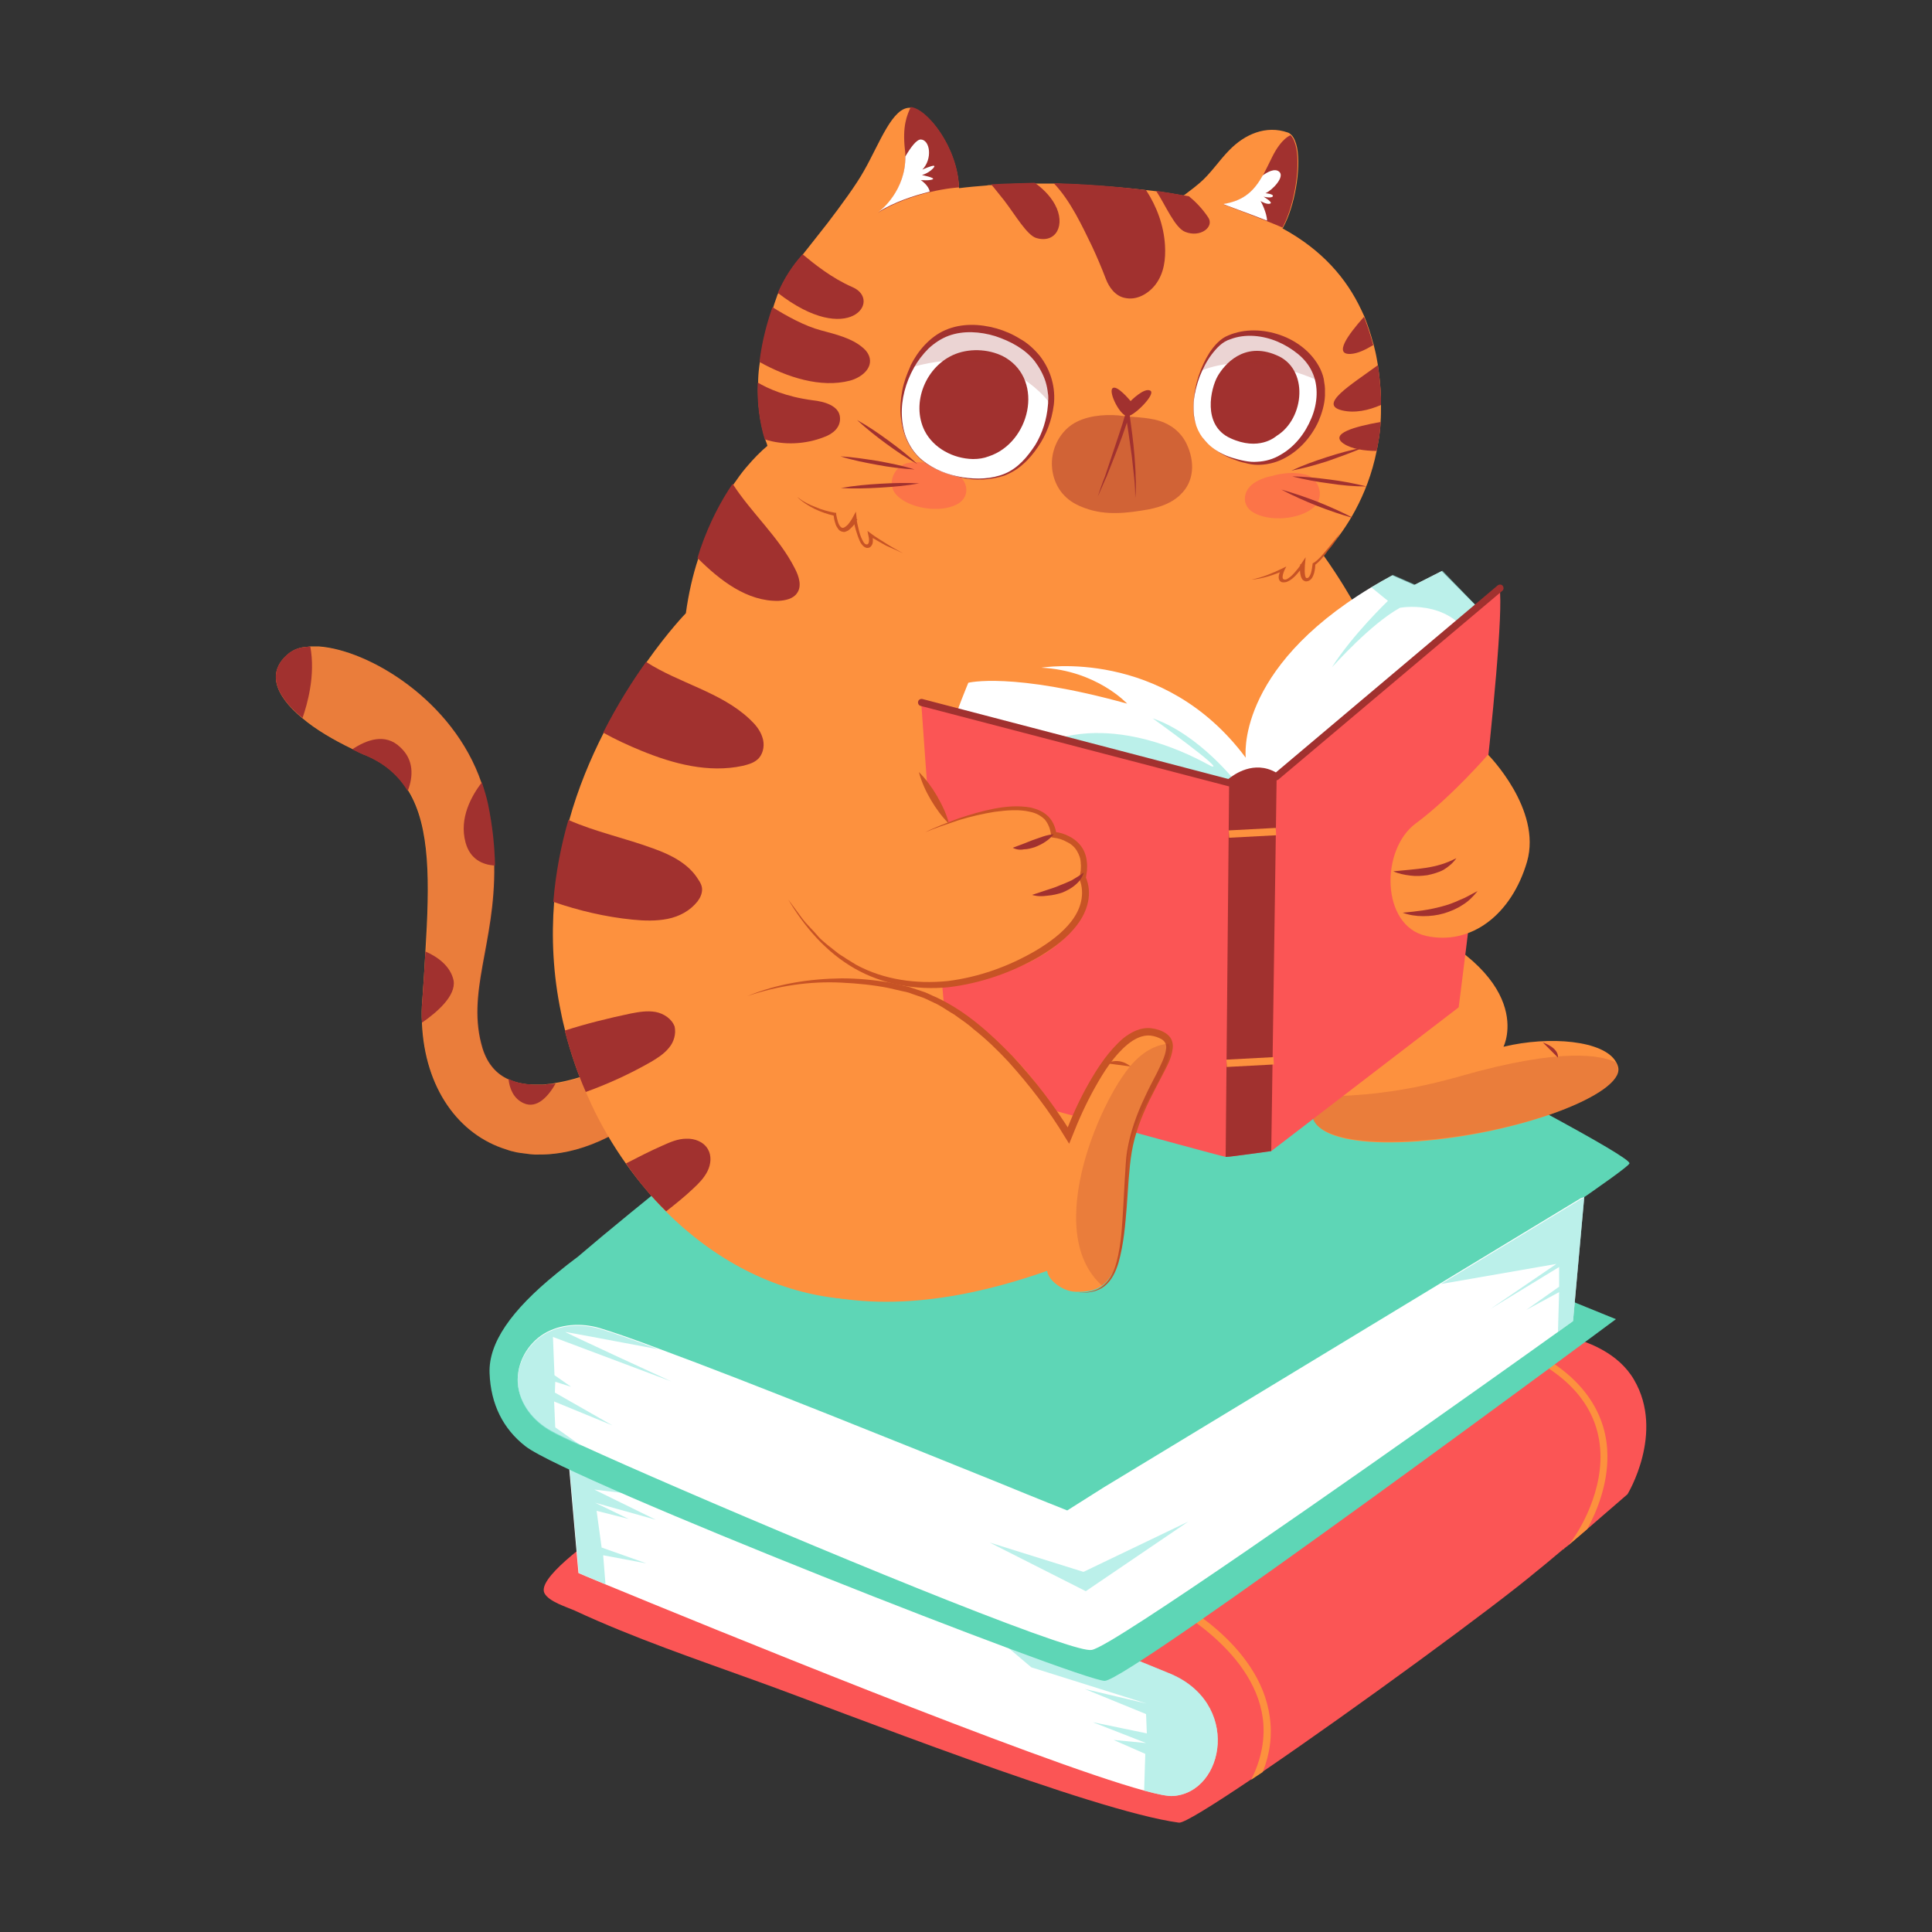 <svg xml:space="preserve" style="enable-background:new 0 0 500 500;" viewBox="0 0 500 500" y="0px" x="0px"
     xmlns="http://www.w3.org/2000/svg" id="图层_1" version="1.0">
<rect x="0" y="0" width="500" height="500" fill="#333333" stroke="none"/>
<style type="text/css">
	.st0{fill:#FD913E;}
	.st1{opacity:0.2;fill:#A1312F;}
	.st2{fill:#A1312F;}
	.st3{fill:#FB5555;}
	.st4{fill:#FFFFFF;}
	.st5{opacity:0.62;fill:#91E6DD;}
	.st6{fill:#5ED6B6;}
	.st7{opacity:0.48;fill:#FB5555;}
	.st8{opacity:0.21;fill:#A1312F;}
	.st9{opacity:0.48;fill:#A1312F;}
	.st10{fill:#C75325;}
</style>
<g>
	<g>
		<g>
			<path d="M159.4,293.2c-5.6,3.1-11.1,4.9-16.2,5.4c-0.3,0-0.7,0.1-1,0.1c-1.3,0.1-2.6,0.1-3.8,0.1
				c-0.4,0-0.8-0.1-1.2-0.1c-0.8-0.1-1.6-0.2-2.4-0.3c-0.4-0.1-0.8-0.1-1.2-0.2c-0.9-0.2-1.7-0.4-2.5-0.7c0,0,0,0,0,0
				c-12.4-3.8-21.2-15.9-21.9-32.8c-0.1-1.9-0.1-3.9,0.1-5.9c0.3-4.4,0.6-8.6,0.8-12.6c1.1-17.8,1.3-32.2-4.4-41.5
				c-2.4-3.9-5.8-7-10.7-9.1c-1.3-0.5-2.5-1.1-3.7-1.7c-5.2-2.5-9.7-5.2-13-8c-7.3-6-9.4-12.2-3.4-16.9c1.2-0.9,2.7-1.5,4.6-1.6
				c0.3,0,0.6-0.1,0.9-0.1c0,0,0,0,0,0h0c0.7,0,1.4,0,2.1,0c12.9,0.9,34.8,13.9,42.1,35.3c0.6,1.8,1.1,3.6,1.5,5.5
				c1.2,5.8,1.7,11.1,1.8,15.9c0.3,20.3-7.4,33-3,47.4c1.3,4.1,3.7,6.6,6.6,7.9c1.3,0.6,2.7,1,4.2,1.2c0.4,0.1,0.7,0.1,1.1,0.1
				c0.4,0,0.7,0.1,1.1,0.1c0.6,0,1.3,0,1.9,0c0.2,0,0.5,0,0.7,0c0.3,0,0.5,0,0.8-0.1c0.4,0,0.8-0.1,1.2-0.1c0.4-0.1,0.8-0.1,1.1-0.2
				h0c7-1.1,13.2-4.1,13.2-4.1v0.1L159.4,293.2z" class="st0"></path>
			<path d="M159.5,293.2c-5.6,3.2-11.2,4.9-16.4,5.4c-0.3,0-0.7,0.1-1,0.1c-1.3,0.1-2.6,0.1-3.8,0.1
				c-0.4,0-0.8-0.1-1.2-0.1c-0.8-0.1-1.6-0.2-2.4-0.3c-0.4-0.1-0.8-0.1-1.2-0.2c-0.9-0.2-1.7-0.4-2.5-0.7c0,0,0,0,0,0
				c-12.4-3.9-21.1-16-21.7-32.9c-0.1-1.9-0.1-3.8,0.1-5.8c0.3-4.4,0.6-8.5,0.8-12.5c1.1-17.9,1.3-32.4-4.5-41.8
				c-2.4-3.9-5.8-6.9-10.6-8.9c-1.3-0.6-2.5-1.1-3.7-1.7c-5.3-2.5-9.7-5.3-13-8c-7.2-6-9.3-12.2-3.3-16.8c1.1-0.9,2.6-1.4,4.4-1.6
				c0.3,0,0.6-0.1,0.9-0.1c0,0,0,0,0,0h0c0.7,0,1.4,0,2.1,0c12.9,0.7,34.8,13.8,42.2,35.1c0.6,1.8,1.2,3.7,1.6,5.6
				c1.2,5.8,1.8,11.1,1.8,15.9c0.3,20.3-7.4,33-3,47.4c1.3,4,3.6,6.5,6.5,7.9c1.3,0.7,2.8,1.1,4.3,1.3c0.4,0.1,0.7,0.1,1.1,0.1
				c0.4,0,0.7,0.1,1.1,0.1c0.6,0,1.3,0,1.9,0c0.2,0,0.5,0,0.7,0c0.3,0,0.5,0,0.8-0.1c0.4,0,0.8-0.1,1.2-0.1c0.4,0,0.8-0.1,1.1-0.2
				c6.5-1,12.3-3.6,13.2-4c0.1-0.1,0.1-0.1,0.1-0.1L159.5,293.2z" class="st1"></path>
		</g>
		<path d="M78.3,185.8C78.3,185.9,78.3,185.9,78.3,185.8c-7.3-5.9-9.4-12.1-3.5-16.8c1.2-0.9,2.7-1.5,4.6-1.6
			c0.3,0,0.6-0.1,0.9-0.1c0,0,0,0,0,0h0C81.7,174.8,79.5,182.3,78.3,185.8z" class="st2"></path>
		<path d="M105.6,204.5c0,0.1,0,0.1-0.1,0.2c-2.4-3.9-5.8-7-10.7-9.1c-1.3-0.5-2.5-1.1-3.7-1.7c0,0,0,0,0.1,0
			c3.6-2.4,8.5-4.3,12.4-0.5C107.2,196.7,106.9,201,105.6,204.5z" class="st2"></path>
		<path d="M128.1,224c-0.1,0-0.1,0-0.1,0c-3.1-0.2-6.3-1.6-7.5-5.9c-1.8-6.5,1.7-12.3,4.1-15.5c0-0.1,0.1-0.1,0.1-0.1
			c0.6,1.8,1.2,3.7,1.6,5.6C127.5,213.9,128,219.2,128.1,224z" class="st2"></path>
		<path d="M109.3,264.6c-0.1,0-0.1,0.1-0.1,0.1c-0.1-1.9-0.1-3.9,0.1-5.9c0.3-4.4,0.6-8.6,0.8-12.6c0.1,0,0.1,0,0.1,0.1
			c2.8,1.2,6.4,3.6,7.2,7.5C118,257.7,113.2,261.9,109.3,264.6z" class="st2"></path>
		<path d="M143.8,280.4C143.8,280.4,143.8,280.4,143.8,280.4c-1.8,3.2-4.8,6.7-8.3,5.1c-2.6-1.2-3.6-3.7-3.9-6.2
			c0,0,0-0.1,0-0.1c1.3,0.7,2.8,1.1,4.3,1.3c0.4,0.1,0.7,0.1,1.1,0.1c0.4,0,0.7,0.1,1.1,0.1c0.6,0,1.3,0,1.9,0c0.2,0,0.5,0,0.7,0
			c0.3,0,0.5,0,0.8-0.1c0.4,0,0.8-0.1,1.2-0.1C143.1,280.5,143.4,280.5,143.8,280.4z" class="st2"></path>
	</g>
	<path d="M421.2,386.7c-3.5,3-6.9,6-10.4,9c-1.6,1.4-3.3,2.8-4.9,4.2c0,0,0,0,0,0c-0.3,0.3-0.7,0.5-1,0.8
		c-0.1,0.1-0.2,0.1-0.3,0.2c0,0,0,0,0,0c-2.3,1.9-4.6,3.9-7,5.8c-10.7,9-46.9,35.5-70.8,51.8c-1,0.7-2,1.3-3,2
		c-10.1,6.8-17.5,11.4-18.7,11.2c-22.3-3-88-29-108.6-36.4c-16-5.8-32.3-11.3-47.8-18.5c-2-0.9-6.7-2.3-7.8-4.5
		c-3.6-7.1,45.2-35,45.2-35L391,344.2c0,0,23.9-0.9,31.9,12.9C430.9,370.8,421.2,386.7,421.2,386.7z" class="st3"></path>
	<path d="M416,376.6c0.1,7.4-2.6,14.3-5.2,19.1c-1.6,1.4-3.3,2.8-4.9,4.2c2.6-3.1,9.6-14.4,8.1-26.2
		c-1.4-11.1-9.7-19.7-24.9-25.3l0.7-1.7C411.2,354.7,415.9,367.4,416,376.6z" class="st0"></path>
	<path d="M326.8,458.6c-1,0.7-2,1.3-3,2c2.7-5.4,3.7-10.8,3-16c-2.5-18.2-24.7-29.3-24.9-29.5l0.8-1.7
		c1,0.5,23.3,11.7,25.9,30.9C329.3,449,328.7,453.8,326.8,458.6z" class="st0"></path>
	<path d="M303.6,464.8c-1.3,0.1-3.9-0.4-7.5-1.4c-27.5-7.5-114.3-43-139.5-53.4c-4.4-1.8-6.9-2.9-6.9-2.9l-2.7-30.6
		l3.5-0.3l12-1c0,0,63.1,26.2,105.3,43.6c16.1,6.6,29.2,12,34.4,14.1C321.4,440.4,317,463.9,303.6,464.8z" class="st4"></path>
	<path d="M169.7,393.3l-15.7-4.4l8.7,4.2l-8.3-2.1l1.3,9.5l11.6,4.1l-11.2-2.1l0.6,7.5c-4.4-1.8-6.9-2.9-6.9-2.9
		l-2.7-30.6l3.5-0.3l26.5,12.1l-23.3-2.8L169.7,393.3z" class="st5"></path>
	<path d="M303.6,464.8c-1.3,0.1-3.9-0.4-7.5-1.4l0.3-9.5l-8.2-3.6l8.4,0.8l-13.8-5.4l14,2.9l-0.2-5l-15.9-6.5l16.1,3.8
		l-29.9-9.4l-13.8-11.7l14.8-1c16.1,6.6,29.2,12,34.4,14.1C321.4,440.4,317,463.9,303.6,464.8z" class="st5"></path>
	<path d="M421.7,301.1c1.3-3.1-145.4-76.7-145.4-76.7S178,300.8,149.6,325.2c-1.9,1.4-3.8,2.9-5.6,4.4
		c-11.8,9.6-17.6,18-17.3,25.8c0.3,8,3.5,14.4,9.3,18.9c11.1,8.7,143.7,60.7,149.9,60.7c6.2,0,132.3-93.6,132.3-93.6l-12.3-5
		l-40.8,3.9C394.8,320.3,421.2,302.5,421.7,301.1z" class="st6"></path>
	<path d="M410,309.8L410,309.8l-2.9,32.1c0,0-1.4,1-3.9,2.8c-16.2,11.6-78.5,55.9-106.9,74.3c-7.4,4.8-12.4,7.8-13.8,8
		c-1.1,0.2-4.7-0.8-10-2.6c-26.6-9-97-38.9-121.9-50.3c-3.8-1.7-6.5-3-7.9-3.8c-4.6-2.5-8.3-7-8.7-12.4c-0.3-5.1,2.4-10,6.7-12.7
		c4.3-2.6,9.7-2.9,14.5-1.5c3.3,1,8.6,2.8,15.2,5.3c23.9,8.8,64.7,25.3,88,34.7c10.7,4.4,17.8,7.2,17.8,7.2l9.5-6l87.1-52.8l36.3-22
		L410,309.8z" class="st4"></path>
	<path d="M418.8,276.3c-0.1-0.5-0.3-1-0.6-1.5c-3.1-5.5-17.1-6.8-29.1-3.9c0,0,9.4-18.4-28.3-34.2
		C323,221,355,164.8,355,164.8s-4.6-10-12.5-21.1c0.8-1,1.4-1.8,1.8-2.2c3.7-4.3,9.6-12.8,12-24.9c0.1-0.7,0.3-1.5,0.4-2.2
		c0.3-1.7,0.5-3.3,0.6-5.1c0-0.1,0-0.1,0-0.2c0.1-1.4,0.1-2.9,0.1-4.3c0-0.3,0-0.6,0-1c0-0.3,0-0.6,0-0.9c-0.1-2.8-0.4-5.6-0.8-8.4
		c-0.1-0.6-0.2-1.1-0.3-1.7c-0.2-1.2-0.5-2.4-0.8-3.6c0-0.1,0-0.2-0.1-0.3c-0.6-2.3-1.4-4.7-2.3-7c-0.3-0.6-0.5-1.1-0.8-1.7
		c-3.8-8.1-10.1-15.5-20.4-21.1c0.1-0.1,0.2-0.2,0.2-0.3c3-5.5,4.6-15,3.6-20.5c-0.3-1.5-0.8-2.7-1.5-3.4c-0.3-0.3-0.6-0.5-0.9-0.6
		c-5.7-2-11.2,0.5-15.1,4.5c-2.7,2.7-4.9,6.2-7.9,8.7c-0.2,0.2-2.2,1.8-3.7,2.9l-0.4,0.2c-2.2-0.4-4.5-0.8-6.9-1.1
		c-0.9-0.1-1.8-0.2-2.7-0.3c-0.3,0-0.5-0.1-0.8-0.1c-8.2-0.9-15.9-1.4-23.1-1.6c-1.7,0-3.3,0-4.9,0l0,0c-3.9,0-7.7,0.1-11.3,0.4
		c-0.4,0-0.8,0-1.1,0.1c-2.5,0.2-4.9,0.4-7.2,0.7c0-0.7-0.1-1.4-0.2-2.1c-1.2-9.6-8.3-18.4-12.3-18.7c-4.7-0.4-8,9.1-12.1,16.3
		c-2,3.6-5.9,8.9-9.4,13.5c-3.5,4.5-6.5,8.2-6.6,8.4c-2.6,2.9-4.7,6.2-6.2,9.8c-0.2,0.3-0.3,0.7-0.4,1c-0.2,0.6-0.4,1.1-0.6,1.7
		c-0.1,0.3-0.2,0.6-0.3,1c-1.5,4.4-2.6,8.7-3.3,13l0,0.1c-0.1,0.7-0.2,1.4-0.3,2.1c-0.2,1.5-0.3,2.9-0.3,4.4
		c-0.2,5.1,0.4,10,1.9,14.7c0.2,0.5,0.4,1,0.5,1.5c-1.6,1.3-3.5,3.2-5.6,5.7c-1.1,1.3-2.1,2.7-3.2,4.3c-3,4.4-6,10-8.4,17
		c-0.2,0.7-0.5,1.4-0.7,2.2c-1.4,4.2-2.5,9-3.2,14.1c0,0-4.5,4.6-10.2,12.7c-3.5,4.9-7.4,11.1-11.1,18.3c-3.4,6.7-6.6,14.3-8.9,22.6
		c-1.9,6.6-3.3,13.7-3.9,21.2c-0.7,9-0.3,18.6,1.8,28.6c0.3,1.6,0.7,3.2,1.1,4.8c0,0.1,0,0.1,0,0.2c1.4,5.4,3.2,10.7,5.4,15.7
		c0.4,0.9,0.8,1.8,1.2,2.7c2.6,5.6,5.7,10.9,9.2,15.8c3.2,4.5,6.7,8.6,10.4,12.4c24.6,24.5,61,32.4,94.9,7.3l32.8-65.6l36.7,31.3
		l2.9,2.4c0,0,0,8.1,27,6.3C393.6,293.4,420.1,283.1,418.8,276.3z" class="st0"></path>
	<path d="M410,309.9l-2.9,32c0,0-1.4,1-3.9,2.8l0.3-10.3L395,339l8.5-6v-5.1l-17.7,10.8l17-11.6l-29.9,5.2l36.3-22
		L410,309.9z" class="st5"></path>
	<path d="M366.6,295.2c-27,1.8-27-6.3-27-6.3l-2.9-2.4c3.5-5.2,12.8,0.1,41.3-8c26.5-7.6,36.6-5.3,40.1-3.6
		c0.3,0.5,0.5,1,0.6,1.5C420.1,283.1,393.6,293.4,366.6,295.2z" class="st1"></path>
	<path d="M384.7,159.5l-3,7l-20.2,46.7l-54.4,19.7l-59.7-47.2c-0.7,0.4,3.2-9,3.2-9s11.1-2.9,41.1,5.4
		c0,0-7.9-8.6-22.2-9.3c0,0,31.5-5.4,52.9,23.3c0,0-2.9-22.7,32.3-44c1.8-1.1,3.6-2.1,5.6-3.2l5.7,2.5l7.1-3.6L384.7,159.5z" class="st4"></path>
	<path d="M227.2,55.1c4.4-2.8,9.5-4.4,13.5-5.4c4.2-1,7.4-1.2,7.5-1.2c-0.3-10.3-8.2-20.4-12.5-20.8l0,0
		c-1,2.2-2.2,4.9-1.5,11.1c0.1,0.6,0.1,1.2,0.1,1.8C234.4,49.2,228.2,54.5,227.2,55.1z" class="st2"></path>
	<path d="M316.6,52.9c0,0,6.2,2.3,11.2,4.3c1.5,0.6,3,1.2,4.1,1.7c3-5.5,4.6-15,3.6-20.5c-0.3-1.5-0.8-2.7-1.5-3.4
		c0,0-2.3,0.7-4.7,5.5c-0.9,1.8-1.7,3.5-2.5,5C324.8,49.1,322.2,51.9,316.6,52.9z" class="st2"></path>
	<path d="M248.3,123.2c2.5,2.1,2.5,5.8-0.8,7.4c-4.4,2.2-12.2,1-15.5-2.5c-2.8-3-0.4-7.7,3.1-8.3c2.9-0.5,5.9,0,8.7,1
		C245,121.4,246.9,122.1,248.3,123.2z" class="st7"></path>
	<path d="M324.4,125.1c-2.7,1.9-3.2,5.6-0.1,7.5c4.2,2.5,12,1.9,15.7-1.3c3.1-2.8,1.2-7.7-2.2-8.5
		c-2.9-0.7-5.9-0.4-8.7,0.4C327.9,123.4,326,124,324.4,125.1z" class="st7"></path>
	<path d="M272.7,47.4c4.4,4.6,7.4,11.2,9.9,16.3c1.3,2.8,2.5,5.6,3.6,8.5c0.8,2.1,2.4,4.4,4.9,4.9
		c3.1,0.7,6.1-1.1,7.9-3.4c2.3-3,2.7-6.7,2.5-10.2c-0.3-5.1-2.1-10-4.9-14.3c-0.3,0-0.5-0.1-0.8-0.1
		C287.6,48.1,279.9,47.6,272.7,47.4z" class="st2"></path>
	<path d="M347.3,106.2c3.3,0.8,6.9,0,10.1-1.4c0-0.3,0-0.6,0-1c0-0.3,0-0.6,0-0.9c-0.1-2.8-0.4-5.6-0.8-8.4
		C349.5,99.7,341.1,104.7,347.3,106.2z" class="st2"></path>
	<path d="M347.7,114.8c2.1,1.4,5.4,1.9,8.6,1.9c0.1-0.7,0.3-1.5,0.4-2.2c0.3-1.6,0.5-3.3,0.6-5.1c0-0.1,0-0.1,0-0.2
		C350.6,110.4,344,112.2,347.7,114.8z" class="st2"></path>
	<path d="M349.5,91.6c1.9-0.1,3.9-1.1,5.9-2.3c0-0.1,0-0.2-0.1-0.3c-0.6-2.3-1.4-4.7-2.3-7
		C348.7,86.8,345.2,91.8,349.5,91.6z" class="st2"></path>
	<path d="M256.5,47.7c1.2,1.4,2.4,3,3.4,4.2c2.9,3.8,5.9,9,8.3,9.7c5.1,1.5,7.7-3.4,4.8-8.7c-1.3-2.4-3.4-4.3-5.2-5.6
		l0,0C263.9,47.4,260.1,47.5,256.5,47.7z" class="st2"></path>
	<path d="M299.2,49.4c2.4,3.6,4.8,9.5,7.5,10.6c4,1.6,7.6-1.3,6-3.7c-1.5-2.3-3.4-4.2-5-5.5
		C305,50.3,302.2,49.8,299.2,49.4z" class="st2"></path>
	<g>
		<g>
			<path d="M238.7,119.2c5.2,4.1,13.7,6,20.2,4.1c1.4-0.4,2.7-1,3.9-1.8c5.2-3.6,8.6-10.3,9.3-16.5c0-0.1,0-0.3,0.1-0.4
				c0.5-6.2-2.6-12.1-7.8-15.5c-6.1-4-15.6-5.9-22-1.4c-2.5,1.8-4.7,4.4-6.2,7.3l0,0C231.9,102.9,231.8,113.6,238.7,119.2z" class="st4"></path>
			<path d="M234.7,114c-0.9-2-1.4-4.2-1.6-6.3c-0.2-2.2,0-4.4,0.4-6.6c0.4-2.2,1.2-4.3,2.1-6.3l0.1-0.3l0.3,0l0,0
				l-0.4,0.2c1-2,2.2-3.8,3.7-5.4c1.5-1.6,3.3-3,5.4-3.9c4.2-1.8,8.9-1.6,13.2-0.4c2.1,0.6,4.2,1.5,6.1,2.7c2,1.1,3.7,2.7,5.1,4.4
				c2.8,3.6,4.2,8.2,3.6,12.9l0-0.1c-0.5,3.9-1.9,7.6-4.1,10.8c-1.1,1.6-2.3,3.1-3.8,4.4c-1.4,1.3-3.1,2.3-4.9,3
				c-1.8,0.6-3.7,0.9-5.6,1c-1.9,0.1-3.8-0.1-5.6-0.5c-3.7-0.8-7.3-2.2-10.2-4.5C237,117.8,235.6,116,234.7,114z M249,123.5
				c3.7,0.6,7.6,0.5,11-0.9c1.7-0.7,3.2-1.8,4.5-3.1c1.3-1.3,2.4-2.8,3.4-4.3c1.9-3.1,3-6.7,3.3-10.3l0,0l0-0.1c0.1-0.4,0-1,0.1-1.5
				c0-0.5,0-1-0.1-1.5c-0.1-1-0.3-2-0.6-3c-0.6-1.9-1.6-3.7-2.8-5.3c-2.5-3.2-6.3-5.2-10.2-6.5c-3.9-1.2-8.3-1.5-12.1-0.1
				c-1.9,0.7-3.7,1.9-5.2,3.3c-1.5,1.5-2.8,3.2-3.8,5l-0.1,0.3l-0.3-0.1l0,0l0.4-0.2c-2.1,3.8-3.3,8.1-3.1,12.4
				c0.1,2.2,0.5,4.3,1.4,6.3c0.9,2,2.2,3.8,3.9,5.2C241.7,121.5,245.3,122.9,249,123.5z" class="st2"></path>
		</g>
		<path d="M251.8,118.8c-5.1-0.1-10.2-2.8-12.5-7.3c-3.6-7.2,0.3-16.9,8-19.9c4.1-1.6,9.3-1.2,13,1
			c10,6.1,6.2,22-4.4,25.5C254.6,118.6,253.3,118.8,251.8,118.8z" class="st2"></path>
		<path d="M236.1,95c23.6-6.7,34.7,8,36,9.9c0-0.1,0-0.3,0.1-0.4c0.5-6.2-2.6-12.1-7.8-15.5c-6.1-4-15.6-5.9-22-1.4
			C239.8,89.5,237.6,92.1,236.1,95z" class="st8"></path>
	</g>
	<g>
		<g>
			<path d="M309.6,110.2c2,5.8,8.4,8.9,14.3,9.6c0.8,0.1,1.6,0.1,2.4,0.1c9.6-0.7,17.2-12,15.3-21.1
				c-0.2-0.9-0.5-1.9-0.9-2.7c-3.5-7.7-15.2-12.2-23.2-8.5c-1.9,0.9-3.4,2.7-4.5,4.4c-0.8,1.2-1.5,2.5-2.1,4
				C309,100.5,308.1,105.9,309.6,110.2z" class="st4"></path>
			<path d="M308.9,103.7c0.2-2.2,0.6-4.3,1.3-6.4c0.7-2.1,1.6-4.1,2.8-6c1.2-1.8,2.8-3.7,4.9-4.5
				c4.2-1.8,9.1-1.6,13.4-0.1c4.3,1.5,8.3,4.5,10.4,8.8c0.5,1.1,0.9,2.2,1,3.4c0.1,0.6,0.2,1.2,0.2,1.7c0,0.6,0,1.2,0,1.8
				c-0.1,2.3-0.8,4.6-1.7,6.7c-1.9,4.1-5.1,7.7-9.2,9.7c-2,1-4.3,1.5-6.5,1.5c-1.1,0-2.2-0.2-3.3-0.5c-1.1-0.2-2.1-0.6-3.2-1
				c-2.1-0.8-4-1.9-5.7-3.3c-0.8-0.7-1.6-1.5-2.2-2.4c-0.6-0.9-1.1-1.9-1.5-2.9C308.8,108.1,308.7,105.9,308.9,103.7z M311.1,113.1
				c0.7,0.9,1.4,1.7,2.2,2.4c1.7,1.4,3.7,2.4,5.7,3c1,0.3,2.1,0.6,3.2,0.8c1.1,0.2,2.1,0.3,3.2,0.2c2.1-0.1,4.2-0.7,6-1.8
				c3.7-2.1,6.4-5.6,8-9.5c1.6-3.8,1.9-8.3,0.2-11.9c-0.8-1.8-2.1-3.4-3.7-4.7c-1.6-1.3-3.4-2.4-5.3-3.2c-3.8-1.6-8.3-2.1-12.2-0.6
				c-2,0.6-3.5,2.2-4.8,3.9c-1.3,1.7-2.3,3.7-3.1,5.7c-1.5,4-2.3,8.6-0.9,12.8C310,111.2,310.5,112.2,311.1,113.1z" class="st2"></path>
		</g>
		<path d="M330.4,112.8c-0.4,0.3-4.6,4-12,0.6c-7.4-3.4-5-13-3.3-16c1.7-3,6.8-9.1,15.2-5.5
			C338.8,95.3,337.7,108.3,330.4,112.8z" class="st2"></path>
		<path d="M310.9,95.9c11.3-4.5,24.2-0.1,30.7,2.8c-0.2-0.9-0.5-1.9-0.9-2.7c-3.5-7.7-15.2-12.2-23.2-8.5
			c-1.9,0.9-3.4,2.7-4.5,4.4C312.2,93.1,311.5,94.5,310.9,95.9z" class="st8"></path>
	</g>
	<path d="M201.3,75.8c18.4,14.3,27.2,1.9,19.3-1.5c-5.3-2.3-9.9-6-12.9-8.5C205,68.8,202.9,72.1,201.3,75.8z" class="st2"></path>
	<path d="M196.7,92.5L196.7,92.5c0,0.5-0.1,0.9-0.1,1.2c7,3.9,15.8,6.8,23.4,4.8c2.9-0.8,5.6-3,5.1-5.7
		c-0.2-1.1-0.9-2.1-1.9-2.9c-2.8-2.4-7-3.4-10.7-4.4c-4.2-1.1-8.9-3.7-12.6-6C198.4,83.8,197.3,88.2,196.7,92.5z" class="st2"></path>
	<path d="M196.1,99c-0.2,5.1,0.4,10,1.8,14.7c4.9,1.6,10.6,1.3,15.4-0.6c2.2-0.8,4.2-2.4,4.1-4.9
		c-0.1-3.3-4.3-4.3-7-4.6C203.4,102.7,198.6,100.5,196.1,99z" class="st2"></path>
	<path d="M238.3,46.6c0,0,2.3,0.2,3.1-0.2c0.7-0.4-2.8-1.1-2.8-1.1c1.9-0.5,3.7-2.3,3.1-2.4c-0.6-0.1-3,1-3,1
		c2.7-2.8,2-7.7-0.4-7.8c-1.1,0-2.6,2-4,4.4c0.1,8.6-6.1,13.9-7.2,14.5c4.4-2.8,9.5-4.4,13.5-5.4C240.4,48,238.3,46.6,238.3,46.6z" class="st4"></path>
	<path d="M327.9,57.1c0-1.9-1.5-4.9-1.7-5.1c0.1,0.1,1.7,1,2.5,0.7c0.9-0.3-1.7-1.8-1.7-1.8s2.1,0.5,2.4-0.1
		c0.3-0.6-1.9-0.8-1.9-0.8c1.7-0.7,5.2-4.3,3.5-5.6c-1.1-0.9-3,0.1-4.2,1c-2.1,3.7-4.6,6.5-10.2,7.4
		C316.6,52.9,322.8,55.1,327.9,57.1z" class="st4"></path>
	<g>
		<path d="M292.6,103.8c0,0,3.5-3.6,5.1-2.7c1.5,0.8-3.8,6.2-5.7,6.6c-1.9,0.4-5.2-6.1-4.1-7.2S292.6,103.8,292.6,103.8
			z" class="st2"></path>
		<path d="M300,108.9c3,0.9,5.7,3,7.1,6c2.1,4.4,2.1,9.6-1.6,13.1c-2.2,2.2-5.2,3.2-8.1,3.8c-5.6,1-11.2,1.7-16.6-0.3
			c-2-0.7-3.9-1.7-5.4-3.3c-2.3-2.4-3.5-6-3.1-9.6c0.4-3.5,2.3-6.8,5.1-8.7c3.4-2.3,8.2-2.7,12-2.4C292.9,108,296.7,107.9,300,108.9
			z" class="st9"></path>
		<path d="M284.1,128.5c0.8-1.7,1.5-3.5,2.3-5.2l2.1-5.3c0.7-1.8,1.4-3.6,2-5.3c0.6-1.8,1.3-3.6,1.8-5.5l-1,0
			c0.6,3.6,1.1,7.2,1.6,10.8c0.2,1.8,0.4,3.6,0.6,5.4c0.2,1.8,0.3,3.6,0.3,5.5c0.2-1.8,0.2-3.7,0.1-5.5c0-1.8-0.2-3.7-0.3-5.5
			c-0.3-3.7-0.8-7.3-1.3-10.9l-0.4-2.4l-0.6,2.4c-0.5,1.8-1.1,3.6-1.7,5.4l-1.8,5.4l-1.8,5.4C285.3,124.9,284.7,126.7,284.1,128.5z" class="st2"></path>
	</g>
	<g>
		<path d="M350.3,134.1c-3-1.6-6-2.9-9.2-4.2c-3.1-1.2-6.3-2.3-9.5-3.2c3,1.6,6,2.9,9.2,4.2
			C343.9,132.1,347.1,133.2,350.3,134.1z" class="st2"></path>
		<path d="M353.7,125.9c-3.2-0.8-6.4-1.4-9.6-1.8c-3.2-0.4-6.5-0.8-9.7-0.8c3.2,0.8,6.4,1.4,9.6,1.8
			C347.2,125.6,350.4,125.9,353.7,125.9z" class="st2"></path>
		<path d="M352.9,115.8c-3.2,0.6-6.4,1.5-9.5,2.5c-3.1,1-6.2,2.1-9.2,3.5c3.2-0.6,6.4-1.5,9.5-2.5
			C346.8,118.2,349.9,117.1,352.9,115.8z" class="st2"></path>
		<path d="M237.9,125.1c-3.4-0.2-6.8-0.1-10.2,0.1c-3.4,0.2-6.7,0.5-10.1,1.1c3.4,0.2,6.8,0.1,10.2-0.1
			C231.2,126,234.6,125.7,237.9,125.1z" class="st2"></path>
		<path d="M217.5,118.1c3.1,1,6.3,1.6,9.5,2.2c3.2,0.6,6.4,1,9.7,1.2c-3.1-1-6.3-1.6-9.5-2.2
			C224,118.8,220.8,118.3,217.5,118.1z" class="st2"></path>
		<path d="M221.8,108.7c2.4,2.2,4.9,4.2,7.5,6.1c2.6,1.9,5.2,3.7,8.1,5.3c-2.3-2.2-4.9-4.2-7.5-6.1
			C227.3,112.1,224.7,110.3,221.8,108.7z" class="st2"></path>
	</g>
	<path d="M346.8,138c-1.1,1.4-2.2,2.8-3.3,4.1c-0.6,0.7-1.1,1.3-1.7,2c-0.6,0.6-1.2,1.2-1.9,1.6l-0.2,0.1l0,0.2
		c-0.1,0.7-0.2,1.5-0.4,2.2c-0.2,0.7-0.6,1.4-1,1.4c-0.2,0-0.3,0-0.4-0.2c-0.1-0.2-0.2-0.6-0.2-0.9c-0.1-0.7,0-1.5,0-2.2l0.2-2.1
		l-1.2,1.8c-0.4,0.7-0.9,1.3-1.5,2c-0.5,0.6-1.1,1.2-1.7,1.6c-0.3,0.2-0.6,0.4-0.9,0.4c-0.1,0-0.3,0-0.4-0.1c-0.1,0-0.2-0.1-0.2-0.2
		c-0.2-0.5,0.1-1.4,0.4-2.1l0.5-1l-1,0.5c-1.2,0.6-2.6,1.2-3.9,1.7c-1.3,0.5-2.7,0.9-4.1,1.2c1.4-0.1,2.8-0.4,4.2-0.8
		c1.4-0.4,2.7-0.9,4.1-1.5l-0.5-0.5c-0.2,0.4-0.4,0.8-0.6,1.2c-0.1,0.4-0.3,0.9-0.1,1.5c0.1,0.3,0.3,0.6,0.6,0.7
		c0.1,0.1,0.3,0.1,0.4,0.1c0.1,0,0.3,0,0.4,0c0.6,0,1-0.3,1.4-0.5c0.8-0.5,1.4-1.1,2-1.8c0.6-0.7,1.1-1.3,1.6-2.1l-0.9-0.3
		c-0.1,0.8-0.1,1.6,0,2.4c0.1,0.4,0.1,0.8,0.4,1.3c0.1,0.2,0.3,0.5,0.6,0.6c0.3,0.2,0.6,0.2,0.9,0.1c0.6-0.1,1-0.6,1.2-0.9
		c0.2-0.4,0.4-0.8,0.5-1.2c0.2-0.8,0.3-1.6,0.3-2.4l-0.2,0.4c0.8-0.6,1.4-1.2,2-1.9c0.6-0.7,1.1-1.4,1.6-2.1
		C345,141,345.9,139.5,346.8,138z" class="st10"></path>
	<path d="M233.7,143.2c-1.4-0.8-2.9-1.6-4.3-2.5c-1.4-0.9-2.8-1.7-4.1-2.7l-0.8-0.6l0.2,1c0.1,0.4,0.2,0.9,0.2,1.4
		c0,0.4-0.1,0.9-0.3,1c-0.1,0.1-0.2,0.1-0.4,0.1c-0.1,0-0.2-0.1-0.4-0.2c-0.3-0.3-0.5-0.7-0.7-1.1c-0.4-0.8-0.7-1.8-0.9-2.7
		c-0.2-0.9-0.5-1.9-0.5-2.8l-0.2-1.7l-0.8,1.5c-0.3,0.6-0.8,1.3-1.2,1.8c-0.5,0.5-1.1,1-1.5,0.9c-0.5-0.1-0.9-0.8-1.1-1.4
		c-0.2-0.7-0.4-1.4-0.5-2.2l0-0.3l-0.3,0c-1.7-0.3-3.5-0.8-5.1-1.5c-0.8-0.3-1.7-0.7-2.4-1.1c-0.8-0.4-1.5-0.9-2.3-1.5
		c1.3,1.3,2.9,2.3,4.5,3.1c1.7,0.8,3.4,1.4,5.2,1.8l-0.3-0.4c0.1,0.8,0.2,1.6,0.5,2.4c0.1,0.4,0.3,0.8,0.6,1.2
		c0.2,0.4,0.6,0.8,1.2,0.9c0.3,0.1,0.6,0.1,0.8,0c0.3-0.1,0.5-0.2,0.7-0.3c0.4-0.3,0.7-0.6,1-0.9c0.6-0.6,1-1.3,1.4-2l-1-0.2
		c0.1,1.1,0.3,2,0.6,3c0.3,1,0.6,1.9,1,2.8c0.2,0.5,0.5,0.9,0.9,1.3c0.2,0.2,0.5,0.4,0.9,0.5c0.4,0,0.7,0,1-0.3
		c0.6-0.6,0.6-1.2,0.6-1.7c0-0.5-0.1-1-0.3-1.5l-0.6,0.4c1.4,0.9,2.9,1.7,4.3,2.5C230.7,141.8,232.2,142.5,233.7,143.2z" class="st10"></path>
	<path d="M399.3,269.8c0,0,4.1,1.3,3.9,3.9" class="st2"></path>
	<path d="M206.2,153.6c-1,1.4-3,1.8-4.7,1.9c-8.1,0.2-15.2-5.3-20.9-11l-0.1-0.1c0.2-0.7,0.5-1.5,0.7-2.2
		c2.4-7,5.4-12.6,8.4-17c4.8,7.5,12,13.8,16.1,21.9C206.8,149.2,207.6,151.8,206.2,153.6z" class="st2"></path>
	<path d="M196.4,196.2c-1.1,1.2-2.6,1.6-4.2,2c-8.8,1.9-17.9-0.5-26.2-3.9c-3.4-1.4-6.7-2.9-9.9-4.7
		c3.7-7.3,7.6-13.4,11.1-18.3c8.5,5.5,19.4,7.8,26.8,14.8c1.4,1.3,2.7,2.8,3.3,4.7C197.9,192.5,197.7,194.7,196.4,196.2z" class="st2"></path>
	<path d="M181.7,230.2c0,1.1-0.5,2.2-1.2,3.1c-1.9,2.4-4.7,3.9-7.7,4.5c-3,0.6-6.1,0.5-9.1,0.2
		c-7-0.7-13.8-2.3-20.5-4.6c0.6-7.5,2-14.6,3.9-21.2c7,3.1,14.7,4.7,22,7.4c4.5,1.6,9.1,3.9,11.6,8
		C181.2,228.3,181.7,229.2,181.7,230.2z" class="st2"></path>
	<path d="M173.1,271.2c-1.2,1.5-2.9,2.6-4.6,3.6c-5.4,3.1-11.1,5.7-16.9,7.8c-2.2-5-4-10.3-5.4-15.7c0-0.1,0-0.1,0-0.2
		c5.6-1.8,11.3-3.2,17-4.4c2.1-0.4,4.3-0.8,6.5-0.4c2.1,0.4,4.2,1.8,4.9,3.8C175,267.6,174.4,269.7,173.1,271.2z" class="st2"></path>
	<path d="M183.1,303.1c-0.9,1.8-2.3,3.2-3.7,4.5c-2.2,2.1-4.6,4-7,5.9c-3.8-3.7-7.3-7.9-10.4-12.4
		c3.1-1.6,6.2-3.2,9.4-4.6c2-0.9,4-1.8,6.2-1.8c2.2-0.1,4.5,0.8,5.6,2.7C184.2,299.1,184,301.3,183.1,303.1z" class="st2"></path>
	<path d="M320.2,202.8c0,0-9.7-12.7-21.9-16.9c0,0,19.2,13.8,15.2,12.4c-0.7-0.2-21.7-13.4-41.3-6.7
		c-19.7,6.7,43.6,17.7,43.6,17.7l26.1,3L320.2,202.8z" class="st5"></path>
	<path d="M158.5,368.9l-15.1-6.2l0.3,6.7l6.9,4.9c-3.8-1.7-6.5-3-7.9-3.8c-4.6-2.5-8.3-7-8.7-12.4
		c-0.3-5.1,2.4-10,6.7-12.7c4.3-2.6,9.7-2.9,14.5-1.5c3.3,1,8.6,2.8,15.2,5.3c-10-1.9-23.9-4.5-24.1-4.5c0,0.2,25,11.7,27.4,12.8
		l-30.6-11.5l0.4,9.9l4.3,3l-4.1-1.3l-0.1,2.8L158.5,368.9z" class="st5"></path>
	<polygon points="256.1,399.2 281,411.8 307.5,393.8 280.4,406.8" class="st5"></polygon>
	<path d="M404.7,400.7l0.1,0.1c-0.1,0.1-0.2,0.1-0.3,0.2C404.6,400.9,404.6,400.8,404.7,400.7z" class="st0"></path>
	<path d="M384.7,159.5l-3,7c-0.4-0.4-0.7-0.9-1-1.4c-6.1-10.2-18.4-7.8-18.4-7.8c-7.6,4.2-17,14.8-17.6,15.4
		c5.3-8.4,14.5-17.2,14.5-17.2s-2.5-2-4.3-3.5c1.8-1.1,3.6-2.1,5.6-3.2l5.7,2.5l7.1-3.6L384.7,159.5z" class="st5"></path>
	<path d="M377.5,260.7L329,297.9c0,0-10.7,1.5-11.6,1.5c0,0-0.1,0-0.2,0c-3.8-0.8-70-19.2-70.9-18.9
		c-0.9,0.3-7.9-98.8-7.9-98.8l79.7,20.8l0.8,0.2l11.3-1.8c0,0,0.1-0.1,0.1-0.1c2.9-2.8,52.2-43.6,57.8-48.7
		C389.9,165.1,377.5,260.7,377.5,260.7z" class="st3"></path>
	<g>
		<path d="M239.1,202.3c0,0-19.7-14.6-32.9-5.9c-13.2,8.7-3.5,36.5,3,43.6c6.5,7.1,15.5,18.7,40.8,14.1
			c25.2-4.5,34-18.2,30.2-26.1c0,0,3.5-11.1-6.8-11.9c0,0-3.2-9.4-14.4-6.8c-9.9,2.2-13.4,3.7-13.4,3.7L239.1,202.3z" class="st0"></path>
		<path d="M239.4,215.4c2.8-1.4,5.8-2.5,8.7-3.6c3-1,6-1.9,9.1-2.5c3.1-0.6,6.3-0.9,9.6-0.3c1.6,0.4,3.2,1,4.5,2.3
			c1.2,1.2,1.9,2.9,2.1,4.6l-0.6-0.6c1.4,0.1,2.7,0.5,4,1.2c1.2,0.6,2.4,1.6,3.2,2.8c0.8,1.2,1.2,2.6,1.3,4c0.1,0.7,0,1.4,0,2.1
			l-0.3,2l-0.1-0.6c2,4.4,0.5,9.1-2.1,12.5c-2.6,3.5-6.1,6-9.7,8.2c-7.3,4.2-15.3,7-23.7,8c-8.3,0.8-17-0.7-24.3-4.9
			c-7.3-4.2-12.9-10.7-17.1-17.8l3.7,5c1.2,1.6,2.8,3,4.1,4.6c0.7,0.8,1.5,1.4,2.3,2.1l2.4,1.9c0.8,0.7,1.7,1.1,2.5,1.7l2.6,1.6
			c7.2,3.9,15.6,5,23.6,4.2c8.1-1,15.9-3.8,22.9-7.9c3.5-2.1,6.8-4.5,9.2-7.6c1.2-1.6,2.1-3.3,2.5-5.2c0.4-1.8,0.3-3.9-0.4-5.5
			l-0.1-0.3l0.1-0.3l0.3-1.8c0-0.6,0.1-1.2,0-1.8c0-1.2-0.4-2.3-1-3.3c-0.6-1-1.5-1.8-2.6-2.3c-1-0.6-2.3-1-3.4-1.1l-0.6-0.1
			L272,216c-0.2-1.5-0.7-2.8-1.6-3.9c-1-1-2.3-1.7-3.8-2c-2.9-0.7-6.1-0.4-9.2,0c-3.1,0.5-6.1,1.2-9.1,2.1
			C245.3,213.2,242.3,214.2,239.4,215.4z" class="st10"></path>
		<path d="M245.6,213.2c-1.9-1.9-3.4-4-4.7-6.2c-1.3-2.2-2.4-4.6-3.1-7.2c1.9,1.9,3.4,4,4.7,6.2
			C243.8,208.3,245,210.7,245.6,213.2z" class="st10"></path>
		<path d="M262.1,219.4c1.9-0.7,3.5-1.3,5.2-2c0.9-0.3,1.7-0.6,2.6-0.9c0.9-0.3,1.8-0.5,2.8-0.6c-1.3,1.6-3,2.6-4.8,3.3
			c-0.9,0.3-1.9,0.6-2.9,0.6C264.1,220,263,219.9,262.1,219.4z" class="st2"></path>
		<path d="M267.1,231.6c1.2-0.4,2.4-0.8,3.6-1.2c1.2-0.4,2.3-0.7,3.4-1.2c1.1-0.4,2.2-0.9,3.3-1.4c1-0.6,2-1.2,3.1-2
			c-0.4,1.3-1.2,2.4-2.2,3.2c-1,0.9-2.2,1.5-3.4,2c-1.2,0.4-2.5,0.7-3.8,0.8C269.7,232,268.4,232,267.1,231.6z" class="st2"></path>
	</g>
	<g>
		<path d="M385.1,195.3c0,0-9.5,11-18.7,17.8c-9.2,6.8-9,26.4,2.6,29.1c11.7,2.6,22.2-5.5,26.2-19.2
			C399.1,209.4,385.1,195.3,385.1,195.3z" class="st0"></path>
		<path d="M363,236.2c3.5-0.3,6.8-0.7,10.1-1.6c1.6-0.4,3.2-1,4.7-1.7c1.6-0.6,3-1.5,4.6-2.3c-1.1,1.4-2.4,2.7-3.9,3.6
			c-1.5,1-3.2,1.7-4.9,2.2c-1.7,0.5-3.5,0.7-5.3,0.7C366.4,237.1,364.6,236.8,363,236.2z" class="st2"></path>
		<path d="M360.6,225.5c2.9-0.3,5.7-0.5,8.4-0.9c1.3-0.2,2.7-0.5,4-0.9c1.3-0.4,2.5-0.9,3.9-1.6c-0.8,1.2-2,2.2-3.3,3
			c-1.3,0.7-2.8,1.1-4.2,1.4c-1.5,0.2-2.9,0.3-4.4,0.1C363.4,226.4,361.9,226.1,360.6,225.5z" class="st2"></path>
	</g>
	<path d="M291.8,299.6c-0.6,10.9,0.3,28-6.6,33.1c-1.7,1.3-4.2,1.7-6.9,1.6c-3.4-0.1-7.1-3.1-7.3-5.4
		c-13.7,4.8-38.1,11.7-61,5.6c-35.8-9.5-10.3-44-11.2-44.2c-0.4-0.1,2.2-5.8,5.2-12.3l-1-22.8c0,0,49.5-10.6,73.5,39
		c0,0,10.3-29.1,22.2-26.7c2.1,0.4,3.3,1.3,3.7,2.5C304.7,275.7,292.4,288.6,291.8,299.6z" class="st0"></path>
	<path d="M193.4,257.8c7.7-3.2,16.1-4.5,24.4-4.6c4.2,0,8.4,0.4,12.5,1.1c1,0.2,2,0.4,3.1,0.7c1,0.2,2,0.4,3,0.8l3,1
		c1,0.4,1.9,0.9,2.9,1.3c7.7,3.6,14,9.3,19.8,15.3c5.7,6.1,10.8,12.8,15.2,19.9l-1.6,0.1c1.7-4.5,3.7-8.9,6.1-13.1
		c2.4-4.2,5.1-8.3,8.9-11.6c1.9-1.5,4.4-2.9,7.2-2.6c1.4,0.2,2.5,0.5,3.8,1.3c0.6,0.4,1.2,1,1.5,1.7c0.3,0.7,0.4,1.5,0.3,2.2
		c-0.3,2.7-1.6,4.8-2.7,7c-1.1,2.1-2.2,4.2-3.3,6.4c-2.1,4.3-3.8,8.7-4.6,13.4c-0.4,2.3-0.6,4.7-0.8,7.1l-0.5,7.2
		c-0.4,4.8-0.8,9.6-2.1,14.3c-0.7,2.3-1.7,4.6-3.7,6.2c-2,1.5-4.5,1.8-6.9,1.6c2.4,0.1,4.9-0.3,6.7-1.9c1.8-1.5,2.8-3.8,3.4-6.1
		c1.2-4.6,1.4-9.4,1.7-14.2l0.4-7.2c0.2-2.4,0.2-4.8,0.6-7.2c0.8-4.8,2.4-9.4,4.5-13.8c1-2.2,2.1-4.3,3.2-6.4c1-2.1,2.2-4.3,2.4-6.4
		c0.1-1-0.3-1.8-1.1-2.3c-0.8-0.5-2-0.9-3-1c-2.1-0.2-4.2,0.9-5.9,2.3c-3.5,2.9-6.1,7-8.4,11.1c-2.3,4.1-4.3,8.5-6,12.9l-0.7,1.7
		l-1-1.6c-4.2-7-9.3-13.6-14.8-19.7c-2.8-3-5.8-5.9-9-8.4c-1.5-1.4-3.3-2.5-4.9-3.7c-1.8-1-3.4-2.3-5.3-3.1
		c-0.9-0.4-1.8-0.9-2.8-1.3l-2.9-1c-0.9-0.4-2-0.6-3-0.8c-1-0.2-2-0.5-3-0.7c-4-0.8-8.1-1.2-12.3-1.4
		C209.6,253.9,201.3,255.1,193.4,257.8z" class="st10"></path>
	<path d="M291.8,299.6c-0.6,10.9,0.7,27.4-6.6,33.1c-15.9-14.2,0.4-50.2,8.6-58.2c3.1-3.1,6.1-4.2,8.7-4.4
		C304.7,275.7,292.4,288.6,291.8,299.6z" class="st1"></path>
	<path d="M286.5,275.2c0,0,2.9-1.8,6.1,0.8" class="st10"></path>
	<path d="M330.4,200.8l-1.4,97.1c0,0-10.7,1.5-11.6,1.5c0,0-0.1,0-0.2,0l0.9-96.9l0.8,0.2l11.3-1.8
		C330.3,201,330.3,200.9,330.4,200.8z" class="st2"></path>
	<path d="M318.2,203.5c-0.1,0-0.2,0-0.2,0l-79.7-20.8c-0.5-0.1-0.8-0.6-0.7-1.1c0.1-0.5,0.6-0.8,1.1-0.7l79.2,20.7
		c1.5-1.2,6.6-4.9,12.3-1.7l57.4-48.4c0.4-0.3,1-0.3,1.3,0.1c0.3,0.4,0.3,1-0.1,1.3l-57.9,48.8c-0.3,0.3-0.8,0.3-1.1,0.1
		c-5.7-3.6-10.9,1.4-11,1.5C318.6,203.4,318.4,203.5,318.2,203.5z" class="st2"></path>
	<path d="M318.3,203.4l12.2-1.7C330.4,201.7,323.7,196.6,318.3,203.4z" class="st2"></path>
	
		<rect height="1.9" width="12.2" class="st0" transform="matrix(0.999 -5.266515e-02 5.266515e-02 0.999 -10.895 17.365)" y="214.5" x="317.9"></rect>
	
		<rect height="1.9" width="12.2" class="st0" transform="matrix(0.999 -5.287734e-02 5.287734e-02 0.999 -14.075 17.484)" y="273.8" x="317.3"></rect>
</g>
</svg>

